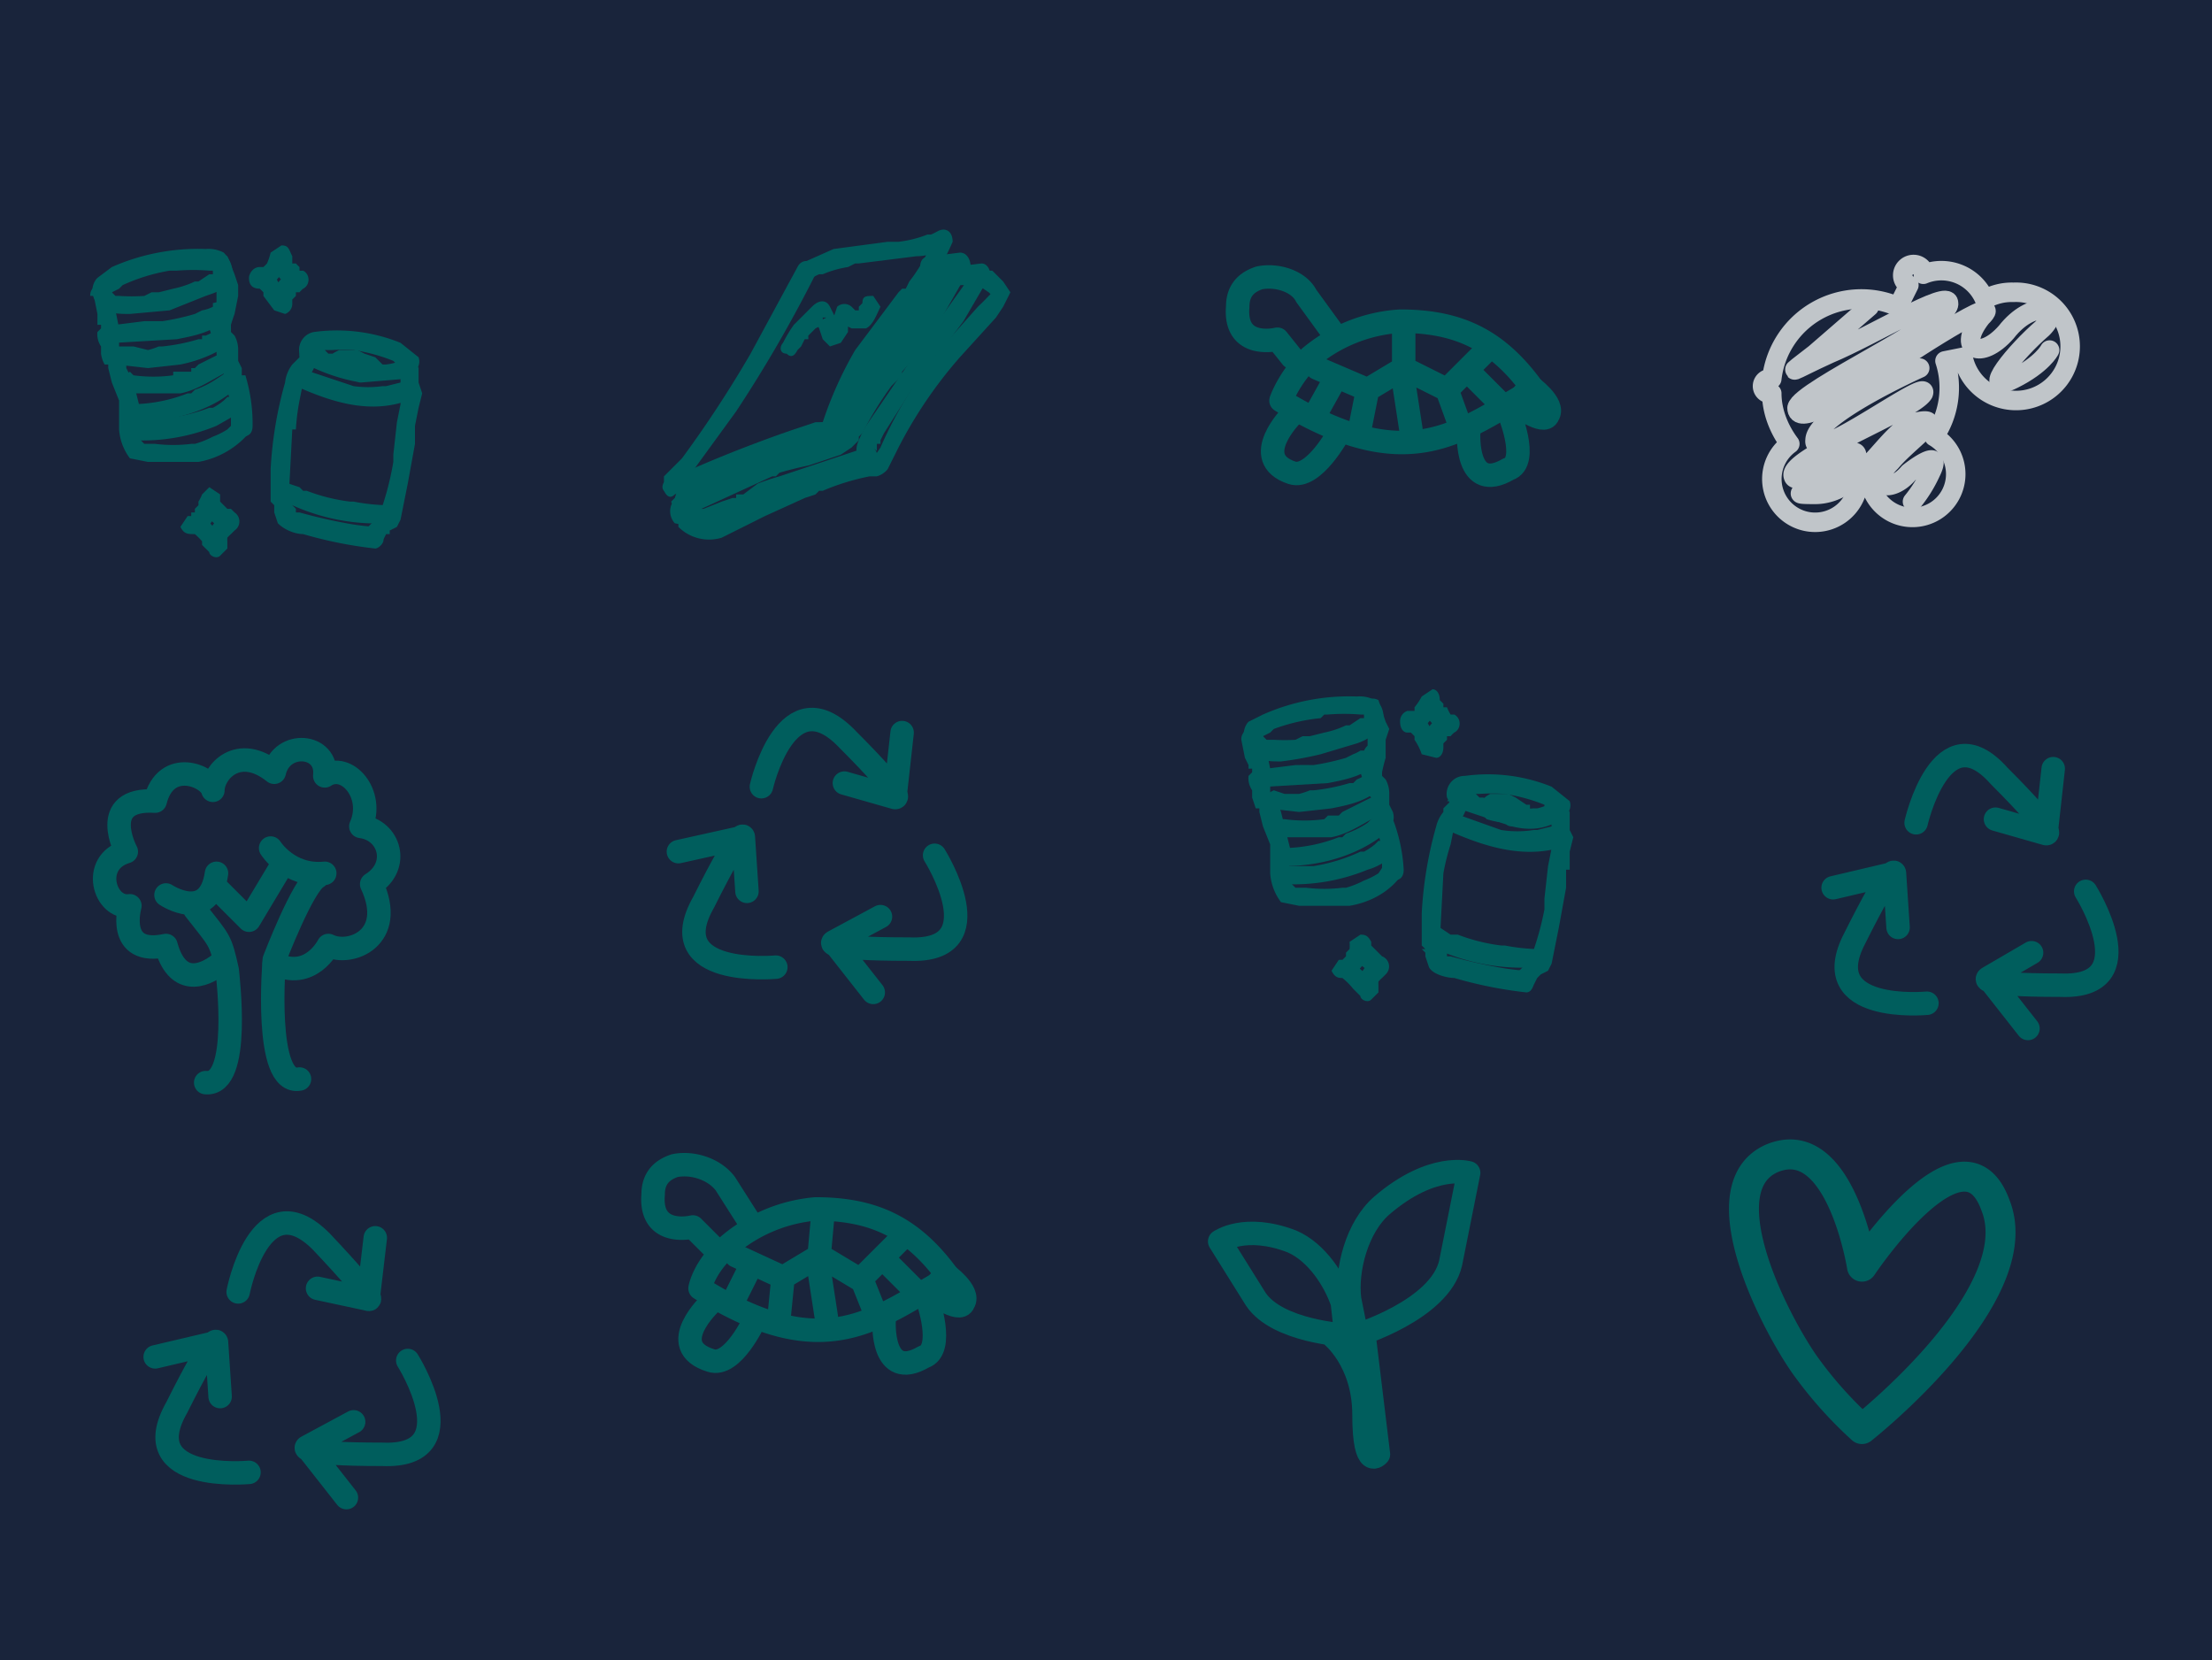 <svg xmlns="http://www.w3.org/2000/svg" viewBox="0 0 613 460"><rect width="100%" height="100%" fill="#19243b"/><path fill="none" stroke="#005e5d" stroke-linecap="round" stroke-linejoin="round" stroke-miterlimit="10" stroke-width="6.5" d="M211 218s7-31 24-13c17 17 13 16 13 16l2-18m-16 14 14 4m11 16s17 27-7 26c-25 0-21-2-21-2l11 14m2-21-13 7m-16 7s-32 3-20-18c11-22 11-18 11-18l-18 4m19 11-1-15m325-4s7-31 23-13c17 17 13 16 13 16l2-18m-16 14 14 4m11 16s17 27-7 26c-24 0-20-2-20-2l11 14m1-21-12 7m-17 7s-31 3-20-18c11-22 11-18 11-18l-17 4m18 11-1-15M66 358s6-31 23-14c17 18 13 16 13 16l2-17m-16 14 14 3m11 17s17 27-7 26c-24 0-21-2-21-2l11 14m2-21-13 7m-16 7s-32 3-20-18c11-22 11-18 11-18l-17 4m18 11-1-15"/><path fill="#005e5d" d="M378 199v-1 1h-1l-3 2h-1a26 26 0 0 1-6 2l-4 1h-2l-2 1a52 52 0 0 1-6 0h-2c-1 0 0 0 0 0h-1 1l-1-1c0 1 0 0 0 0s0-1 0 0v-1 1c0-1 0 0 0 0 0-1-1 0 0 0l2-1 1-1a52 52 0 0 1 13-3l1-1h1a55 55 0 0 1 9 0h1-1 1c-1 0 0 0 0 0 0 1 0 0 0 0 0 1 0-1 0 0v1c-1 2 0 3 2 4l3-2c1-3 0-6-2-7a9 9 0 0 0-5-1 59 59 0 0 0-26 5l-4 2c-2 2-2 7 1 9 2 2 5 2 8 2a95 95 0 0 0 11-2l10-3c3-1 6-3 7-5l-2-4c-2 0-3 1-3 2z"/><path fill="#005e5d" d="m344 205 1 5 1 2v1h1s0 1 0 0v1l-1 1a6 6 0 0 0 1 4v2l1 3h1v1l1 4 2 5v8a15 15 0 0 0 3 8l5 1h14c6-1 11-4 14-8v-4h-4l-2 3c-1 0 0 0 0 0a21 21 0 0 1-4 2 26 26 0 0 1-5 2h-1s-1 0 0 0a41 41 0 0 1-10 0h-4 1l-1-1v-1a5 5 0 0 1 0-1l-1-1v-1l1-4-1-4-1-4-1-4-1-3-1-1-1-1v1-5s0 1 0 0v-3l-1-5-1-4c-1-2-2-3-4-2a3 3 0 0 0-2 3z"/><path fill="#005e5d" d="M389 241a46 46 0 0 0-3-14v-1 2a5 5 0 0 0 0-3l-1-2v-1c0-1 0 0 0 0v-2a8 8 0 0 0-1-4l-1-1v-1a44 44 0 0 1 1-4v-5l1-3-1-2-2-6c-2-1-3 0-4 1s0 3 1 4l-1-1s0 1 0 0a20 20 0 0 1 1 4v1-1 6l-2 6 1 3 1 2v1l1 1a11 11 0 0 0 1 5c0 1 0 1 0 0v-1 3c0 1 0 1 0 0v1a28 28 0 0 1 2 6v1c0-1 0 0 0 0v5c0 2 2 3 3 3 2 0 3-1 3-3z"/><path fill="#005e5d" d="m351 218 17-1c5-1 11-2 15-7 1-1 0-3-1-3-2-1-3-1-4 1 0-1 0 0 0 0h-1a10 10 0 0 1-2 1l-2 1a67 67 0 0 1-9 2 332 332 0 0 0-5 0l-8 1a3 3 0 0 0-3 2l3 3z"/><path fill="#005e5d" d="m351 224 9 1 9-1c5-1 10-2 14-6v-4h-4l-1 1a16 16 0 0 1-2 1l-1 1h-1a53 53 0 0 1-10 2h-1a20 20 0 0 1-3 1h-4l-3-1-4 2 2 3z"/><path fill="#005e5d" d="M353 232h16c5-1 9-4 13-6 1-1 2-3 1-4 0-1-2-2-3-1l-6 3-2 1s1 0 0 0l-1 1h-3l-1 1c-1 0 1 0 0 0a41 41 0 0 1-11 0h-1v-1l-4 2 2 4z"/><path fill="#005e5d" d="M356 240c10 0 21-3 29-10v-4h-4l-2 2a25 25 0 0 1-6 3l-1 1s1 0 0 0h-1a43 43 0 0 1-15 3c-2 0-3 1-3 2 0 2 1 3 3 3z"/><path fill="#005e5d" d="M356 245a54 54 0 0 0 23-4 17 17 0 0 0 7-4v-4h-4l-1 1a18 18 0 0 1-3 2h-1a49 49 0 0 1-13 4h-8c-1 0-2 1-2 3l2 2zm63-16c4 1 8 1 12-1 2-1 5-3 4-6l-5-4a47 47 0 0 0-24-3 5 5 0 0 0-5 6c1 2 2 4 5 3h-2l15 5 3-2-2-3a45 45 0 0 1-9-3h-1c-1-1 0 0 0 0l-1-1-2-1h-1a3 3 0 0 0-1 0h1l1 1c0 1 0 0 0 0-1 1 0 0 0 0s-1 0 0 0h3a48 48 0 0 1 7 0s-1 0 0 0a49 49 0 0 1 11 3v1a37 37 0 0 1 2 0c1 1 0 0 0 0v-2 1c0-1 0-1 0 0 0 0-1 0 0 0h-1a16 16 0 0 1-3 1h-1a22 22 0 0 1-4 0h-1c-1-1-3 0-3 2-1 1 0 3 2 3z"/><path fill="#005e5d" d="M402 220v1l-1 1h1l-1 1-1 1v1a10 10 0 0 0-2 4 109 109 0 0 0-4 24v9l1 1h-1l1 1v1l1 3c1 2 5 3 7 3a117 117 0 0 0 20 4c1 0 2-1 2-3l-2-3a66 66 0 0 1-8-1 148 148 0 0 1-13-3h-1v-1l-1-1-2-4 1 2 1-19a60 60 0 0 1 2-8l1-5v-1c0 1 0 0 0 0h1c2-2 3-5 3-8 0-2-1-3-3-3-1 0-2 1-2 3z"/><path fill="#005e5d" d="m425 273 1-2 1-1s1 0 0 0h1-1l2-1 1-2 2-10 2-11v-5h1v-5l1-4-1-2v-2s0-1 0 0v-3l-2-3c-1-1-3 0-3 2a15 15 0 0 0 0 5v4s0 1 0 0v2l-1 5-1 9v3a82 82 0 0 1-4 14l2-1-3 2-3 3 1 4c2 1 3 1 4-1z"/><path fill="#005e5d" d="M401 230c9 4 20 8 31 5l2-4-4-2-4 1h-1a29 29 0 0 1-9 0l-14-5c-1-1-3 1-3 2-1 2 0 3 1 3zm-5 32a57 57 0 0 0 30 6c1 0 3-1 3-3l-3-2a55 55 0 0 1-9-1h-1a51 51 0 0 1-12-3h-2l-3-2c-1-1-3-1-4 1l1 3z"/><path fill="#005e5d" d="m420 227-1-1v-1l1-1v-1h1-3 1a27 27 0 0 1-4-1h-1 1-1l1 1v2s-1 1 0 0c-1 0-1 0 0 0h-1 1a20 20 0 0 1 4 1s1 1 0 0l1 1h3l1-1v-2l-1-1-3-2-2-1h-5c-2 1-4 3-3 5l2 2a21 21 0 0 0 6 1l3 1 3-2v-4h-4v4zm-30-24c1 0 0 0 0 0 1 0 0-1 0 0h1l1 1v1a16 16 0 0 1 2 4l4 1c1 0 2-1 2-3 0 0 0 1 0 0v-1l1-1c0-1 0 0 0 0v-1h1c0-1 0 0 0 0a7 7 0 0 1 1-1c2-1 2-4 0-5a8 8 0 0 1-1 0v-1 1a11 11 0 0 1-1-2c-1 0 0 1 0 0h-1v-1c-1 0 0 1 0 0l-1-1c1 0 0 0 0 0 0-2-1-3-2-3l-3 2v1-1a18 18 0 0 1-2 3 12 12 0 0 1 0 1h-1c-1 1 0 0 0 0h-1a3 3 0 0 0-2 3c0 2 1 3 2 3 5 0 8-5 9-9h-5c0 4 3 7 6 9v-5a11 11 0 0 0-6 9l5-1-3-5c-1-2-3-4-6-4l-2 3c0 2 1 3 2 3zm-18 68s1 1 0 0a19 19 0 0 1 3 3s1 1 0 0l2 2c0 1 2 2 3 1l2-2v-1c0-1 0 0 0 0v-1a8 8 0 0 1 0-1 9 9 0 0 1 1-1l1-1a3 3 0 0 0-1-5l-1-1c-1 0 0 0 0 0l-1-1c-1 0 0 0 0 0l-1-1v-1c-1-2-2-2-3-2l-3 2a11 11 0 0 1 0 2s-1 1 0 0l-1 1v1l-1 1s0-1 0 0h-1l-2 3c1 2 2 2 3 2 5-1 7-5 8-9h-6c1 4 4 7 8 8v-5a11 11 0 0 0-6 10l5-2a25 25 0 0 0-6-6 6 6 0 0 0-4-1l-2 3c1 2 2 2 3 2zM59 76v-1 1c-1 0 0 0 0 0h-1l-3 2h-1a26 26 0 0 1-6 2l-4 1h-2l-2 1a52 52 0 0 1-7 0h-1c-1 0 0 0 0 0h-1 1l-1-1v-1c0 1 0 0 0 0v1c0-1-1 0 0 0l2-1 1-1a52 52 0 0 1 13-4h1c1 0 0 0 0 0h1a55 55 0 0 1 9 0h1-1 1c-1 0 0 0 0 0s0-1 0 0c0 0 0-1 0 0v1c-1 1 0 3 2 3 1 1 2 0 3-2s0-5-2-7a9 9 0 0 0-5-1 59 59 0 0 0-26 5l-4 3c-2 2-2 6 1 8 2 2 5 2 8 2l11-1 10-4c3-1 6-2 7-5l-2-3c-2 0-3 1-3 2z"/><path fill="#005e5d" d="m26 82 1 5v3h1s0 1 0 0v1l-1 1a6 6 0 0 0 1 4v2a8 8 0 0 0 1 3h1v1l1 4 2 5v8a15 15 0 0 0 3 8l5 1h14a24 24 0 0 0 14-8v-3c-1-1-3-2-4 0l-2 2a21 21 0 0 1-4 2 26 26 0 0 1-5 2h-1s-1 0 0 0a41 41 0 0 1-10 0h-4 1l-1-1v-2l-1-1v-1l1-4-1-4-1-4-2-4v-3l-1-1-1-1v1-5h-1 1s0 1 0 0c0 0 0 1 0 0v-2l-1-5-1-5c-1-2-2-3-4-2a3 3 0 0 0-2 3z"/><path fill="#005e5d" d="M70 118a46 46 0 0 0-2-14h-1v-1 2-3l-1-2v-1c0 1 0 0 0 0 0-1 0 0 0 0v-2a8 8 0 0 0-1-4l-1-1v-1 1-2c0 1 0 0 0 0a44 44 0 0 1 1-3l1-5v-3l-1-3-2-5c-2-1-3 0-4 1s0 3 1 4l-1-1a20 20 0 0 1 1 4v1-1 5l-2 7 1 3 1 1v3a11 11 0 0 0 2 5c0 1 0 1 0 0v-1 4a28 28 0 0 1 2 6v1c0-1 0 0 0 0v5a3 3 0 0 0 3 3c2 0 3-1 3-3z"/><path fill="#005e5d" d="m32 95 17-1c5-1 11-2 15-7 1-1 0-3-1-4l-4 1v1a10 10 0 0 1-3 1l-2 1a67 67 0 0 1-9 2 332 332 0 0 0-5 0l-8 1c-1 0-3 1-2 2 0 2 1 3 2 3z"/><path fill="#005e5d" d="m32 101 9 1 9-1c5-1 10-3 14-6v-4h-4v1h-1a16 16 0 0 1-2 1h-1v1h-1a53 53 0 0 1-10 2h-1a20 20 0 0 1-3 1l-4-1h-3c-2 0-3 0-4 2l2 3z"/><path fill="#005e5d" d="M35 109h15c5-1 9-4 13-6 2-1 2-3 1-4 0-1-2-2-3-1l-6 3-1 1h-1v1h-5v1a41 41 0 0 1-11 0l-1-1-3 2c-1 2 0 3 2 4z"/><path fill="#005e5d" d="M37 117c10 0 22-3 29-10v-4h-3l-3 2a25 25 0 0 1-6 3l-1 1s1 0 0 0h-1a43 43 0 0 1-15 3c-2 0-3 1-3 2 0 2 1 3 3 3z"/><path fill="#005e5d" d="M37 122a54 54 0 0 0 23-4l7-4v-4h-4l-1 1a18 18 0 0 1-3 2h-1a49 49 0 0 1-13 3l-8 1a3 3 0 0 0-2 3 3 3 0 0 0 2 2zm63-16 12-1c2-1 5-3 4-6l-5-4a47 47 0 0 0-24-3 5 5 0 0 0-4 6c0 2 1 4 4 3h-2a51 51 0 0 0 15 5l3-2-2-3a45 45 0 0 1-9-3h-1c-1-1 0 0 0 0l-1-1-2-1h-1a3 3 0 0 0-1 0h1l1 1c-1 1 0 0 0 0s-1 0 0 0h4a48 48 0 0 1 6 0s-1 0 0 0a49 49 0 0 1 11 3l1 1a37 37 0 0 1 1 0c1 1 0 0 0 0v-2 1c0-1 0-1 0 0a16 16 0 0 1-4 1h-1a22 22 0 0 1-4 0h-1c-1-1-3 0-3 2-1 1 0 3 2 3z"/><path fill="#005e5d" d="M83 97v2c-1 0 0 0 0 0l-1 1-1 1a10 10 0 0 0-2 5 109 109 0 0 0-4 24v9l1 1c0 1 0 0 0 0v2l1 3c2 2 5 3 7 3a117 117 0 0 0 20 4c1 0 3-2 2-3 0-2-1-3-2-3a66 66 0 0 1-8-1 148 148 0 0 1-13-3h-1v-1l-1-1a10 10 0 0 0-2-4l1 2 1-19s1 0 0 0h1a60 60 0 0 1 1-8l1-5v-1c0 1 0 0 0 0 1 0 0 0 0 0h1c2-2 3-5 3-8 0-2-1-3-3-3-1 0-2 1-2 3z"/><path fill="#005e5d" d="m106 150 1-2h1v-1s1 0 0 0h1-1l2-1 1-2 2-10 2-11v-5l1-5 1-4-1-3v-4l-2-4-3 2a15 15 0 0 0 0 5v7l-1 5-1 9v2a82 82 0 0 1-4 15l2-1-3 2-3 3 1 4c2 1 3 0 4-1z"/><path fill="#005e5d" d="M82 107c9 4 20 8 31 4l2-3-4-2-4 1h-1a29 29 0 0 1-8 0l-15-5c-1-1-3 1-3 2-1 1 0 3 2 3zm-5 31a57 57 0 0 0 30 7c1 0 3-1 3-3 0-1-1-3-3-2a55 55 0 0 1-9-1h-1a51 51 0 0 1-12-3h-1l-1-1-3-1c-1-1-3-1-4 1l1 3z"/><path fill="#005e5d" d="M101 104v-1l-1-1v-1h1v-1h1-2a27 27 0 0 1-4-1h-1 1-1 1v3s-1 0 0 0c-1 0 0 0 0 0h-1 2-1a20 20 0 0 1 4 1s1 0 0 0h1l1 1a3 3 0 0 0 3-1l1-2-2-2-3-1-2-1h-5c-2 1-4 2-3 4l2 3a21 21 0 0 0 6 1h3l3-1v-4h-4v4zM72 80s-1 0 0 0c0 0-1-1 0 0l1 1v1l3 4 3 1a3 3 0 0 0 2-3s0 1 0 0v-1c0-1 0 0 0 0l1-1c0-1 0 0 0 0v-1h1c0-1 0 0 0 0a7 7 0 0 1 1-1c2-1 2-4 0-5a8 8 0 0 1-1 0v-1c-1 0 0 0 0 0a11 11 0 0 1-1-1c-1 0 0 1 0 0h-1v-2c-1-2-1-3-3-3l-3 2v1-1a18 18 0 0 1-1 3h-1 1a12 12 0 0 1-1 1h-1c-1 0 0 0 0 0-2 0-3 2-3 3 0 2 1 3 3 3 4 0 7-5 8-9h-5c0 4 3 7 6 9v-5a11 11 0 0 0-6 9l5-1-3-5c-1-2-3-4-5-4s-3 2-3 3c0 2 1 3 3 3zm-18 68h-1 1s0 1 0 0a19 19 0 0 1 2 2v1s1 0 0 0l2 2c0 1 2 2 3 1l2-2v-1c0-1 0 0 0 0v-1a8 8 0 0 1 0-1 9 9 0 0 1 1-1l1-1a3 3 0 0 0 0-5l-1-1h-1c-1 0 0 0 0 0l-1-1-1-1v-1c0 1 0 1 0 0v-1l-3-2-2 2a11 11 0 0 1-1 2v1l-1 1v1h-1c0 1 0 0 0 0v1h-1l-2 3c1 2 2 2 4 2 4-1 6-5 7-9h-5c0 4 4 7 7 8v-5a11 11 0 0 0-6 10l5-2a25 25 0 0 0-6-7h-4l-2 3c1 2 2 2 4 2z"/><path fill="none" stroke="#005e5d" stroke-linecap="round" stroke-linejoin="round" stroke-miterlimit="10" stroke-width="8.3" d="M516 396s47-37 37-62c-9-25-37 17-37 17s-6-38-25-30c-18 8 0 44 9 57a112 112 0 0 0 16 18z"/><path fill="none" stroke="#005e5d" stroke-linecap="round" stroke-linejoin="round" stroke-miterlimit="10" stroke-width="6.5" d="M376 370s23-7 26-20l5-25s-10-3-24 9c-7 6-10 18-9 26l2 10zm-3 0s-19-1-25-10l-10-16s7-5 20 0c7 3 12 11 14 17l1 9zM369 370s9 7 9 22c0 16 4 11 4 11l-4-33"/><g fill="none" stroke="#005e5d" stroke-linecap="round" stroke-linejoin="round" stroke-miterlimit="10" stroke-width="6.5"><path d="M61 267c-5 4-12 6-15-5-14 3-10-11-10-11-7 1-11-12-1-15 0 0-8-15 8-14 3-12 15-7 16-3 0-5 7-13 17-5 2-9 15-8 14 1 6-4 14 5 10 14 8 1 11 11 3 16 7 15-6 20-12 17 0 0-5 10-15 5"/><path d="m60 246 9 9 9-15m-32 8s12 8 14-6m15-7s5 8 15 7m-7 57c-10 2-7-33-7-33s8-21 12-23m-34 9c7 9 7 8 9 17 0 1 4 32-6 31"/></g><g fill="#005e5d" stroke-width="0"><path d="m188 136 16-22a372 372 0 0 0 22-38c1-1 0-3-1-3-1-1-3-1-4 1l-13 24a320 320 0 0 1-19 29l-1 1-1 1-3 3v4h4z"/><path d="M187 137a370 370 0 0 1 39-14l2-1a6 6 0 0 0 2-1l2-2 1-2v-2h1a98 98 0 0 1 12-21v-1c1-1 0 0 0 0l1-1 2-2 3-4c5-6 9-12 12-19 0-3-2-4-4-3a26 26 0 0 1-2 1c-1 0 0 0 0 0h-1a32 32 0 0 1-8 2h-3l-15 2-9 4-1 3c1 2 3 2 4 1a24 24 0 0 1 2-1h1a29 29 0 0 1 7-2l2-1h1l16-2c3 0 6-1 8-3l-4-3a36 36 0 0 1-1 4c0-1 0 0 0 0v1a45 45 0 0 1-5 8l-1 2h-1l-1 1-12 16a105 105 0 0 0-9 20c0 1 0 0 0 0 0-1 0 0 0 0-1 0 0 0 0 0h-2l-6 2a374 374 0 0 0-35 14c-1 0-2 2-1 3 1 2 2 2 3 1z"/><path d="m190 131-2 4a279 279 0 0 1-1 3c0 1 0 1 0 0l-1 1 1 3 3 1 24-11h1l1-1a100 100 0 0 1 8-2l9-3 3-2 2-2v-1l1-1a97 97 0 0 1 8-13l2-2 1-1c-1 0 0 0 0 0v-1l7-8 12-21c0-2-1-4-3-4l-8 1c-2 0-3 1-3 3 0 1 1 3 3 2l8-1-2-3-1 3h-1a64 64 0 0 1-3 6 97 97 0 0 1-8 13l-2 2v1l-1 1-7 8-5 9-3 5v1c0-1 0 0 0 0v-1c0 1 1 0 0 0l-1 1-8 2a108 108 0 0 0-10 4l-27 11 4 4 2-5a279 279 0 0 1 1-3v-1c1-1 1-3-1-3-1-1-3-1-3 1z"/><path d="M186 140a5 5 0 0 0 1 5l5 1c5 0 9-1 12-3l7-3a57 57 0 0 1 4-2h1v-1h2a160 160 0 0 1 10-4l13-4c2-1 3-3 1-5l1 1v-2c1-1 0 0 0 0h1v-1l1-2 7-11 15-20 7-12c1-1 0-4-2-4l-8 1-2 3 3 2h7l-2-4-15 21-15 22a29 29 0 0 0-2 4c-1 2-1 5 1 6l1-4-24 8a68 68 0 0 0-6 2l-4 3h-2v1h-1l-3 1-5 2h-2a19 19 0 0 1-2 0h1-1s0 1 0 0c0 0 0 1 0 0v1-1 1-1c1-1 0-3-1-3-2 0-3 0-4 2z"/><path d="m194 138 13-7a217 217 0 0 1 11-5h1v-1a80 80 0 0 1 10-3c2 0 3-2 2-3 0-2-2-2-3-2l-14 5a3 3 0 0 0-1 4 3 3 0 0 0 3 1l14-4c1-1 2-2 1-3 0-2-1-3-3-2l-14 4 2 5a40 40 0 0 1 13-5l-1-5c-10 2-20 8-29 13a99 99 0 0 1-8 3c-1 1-2 3-1 4s2 2 4 1z"/><path d="m230 123 4-2-3-5a288 288 0 0 1-17 8l-1 1h-1l2 5 9-5 4-2a396 396 0 0 1 3-2h1-2v-1 2l3 1 4-2 3-5c3-3 4-7 6-10l2-3a14 14 0 0 1 2-2v-3h-4a53 53 0 0 0-15 22l5 1v-1l2-3a1070 1070 0 0 1 8-13 249 249 0 0 1 11-16l8-9-5-3a81 81 0 0 1-7 12v1h-1a81 81 0 0 1-3 4l-5 6 1 4 4-1 1-2 1-1 2-2a80 80 0 0 0 12-18c1-2 0-3-1-4h-3c-10 10-18 22-25 34l-3 5-2 6c-1 1 0 3 1 3 2 0 3 0 4-2v-1l1-2a52 52 0 0 1 5-8v-1a46 46 0 0 1 8-8l-4-3c-4 4-6 9-9 14a42 42 0 0 1-2 3 22 22 0 0 1-2 2l-1 1s1-1 0 0a2 2 0 0 1 3 1l-1-1-1-2-4 1-5 2-11 6a3 3 0 0 0-2 4c1 1 2 2 4 1l20-9c1-1 2-3 1-4a3 3 0 0 0-4-1l-3 2c-1 1-2 2-1 4a3 3 0 0 0 3 1z"/><path d="m262 73-1 1a2 2 0 0 0-1 1 2 2 0 0 0 0 1 2 2 0 0 0 0 1v1l2 1a3 3 0 0 0 1 0l2-1v-1l1-1a2 2 0 0 0 0-1 2 2 0 0 0 0-1h-1l-1-1h-2z"/><path d="M262 78c1 0 3-1 3-3 0-1-1-2-3-2l-3 2a3 3 0 0 0 3 3zm-74 68a12 12 0 0 0 12 3l6-3 6-3 11-5 3-1 1-1h1a65 65 0 0 1 13-4h2a6 6 0 0 0 3-2l3-6a123 123 0 0 1 17-25l10-11 2-3 2-4-2-3-3-3h-4v4l3 2 1 1v1-2l-1 1a68 68 0 0 1-3 3l-8 9a117 117 0 0 0-19 30l-2 3c1-1 0 0 0 0 1 0 0 0 0 0h-1c1 0 0 0 0 0h-1a44 44 0 0 0-5 1 99 99 0 0 0-22 9l-12 6h-1a17 17 0 0 1-2 1h-4s-1-1 0 0l-2-1c0-1 1 0 0 0v-1h-4v4zm33-49 1-1 1-2s0 1 0 0h1v-1l2-2 2-1v-2h1l-2 1c-1-2-2-2-2-1h1v1l1 2 1 3 2 2 3-1 2-3v-2l1-1-2 1s-1-1 0 0l2 1h4c2-1 3-4 4-6l-2-3c-2 0-3 0-3 2l-1 1v1s0-1 0 0h-1c1 0 1 0 0 0 0 0 1 0 0 0 0 0 1 0 0 0h1c-1 0 0 1 0 0h-1l-1-1a3 3 0 0 0-4 0l-1 3-3 4 5 1-1-4-2-4c-1-2-3-2-5 0l-2 2-3 3a36 36 0 0 0-3 5c-1 1-1 3 1 3 1 1 2 1 3-1z"/></g><g fill="none" fill-opacity="0" stroke="#005e5d" stroke-linecap="round" stroke-linejoin="round" stroke-miterlimit="10" stroke-width="6.5"><path d="m208 339-7-11c-3-4-9-6-14-5-3 1-6 3-6 8-1 12 11 9 11 9l5 5m-3 12s1-6 8-12a43 43 0 0 1 24-10c16 0 27 5 37 19-20 11-34 25-69 3z"/><path d="M197 361s-13 12 0 16c6 2 12-11 12-11m36 0s-1 17 11 10c6-2 1-16 1-16m1-2s8 6 9 3c2-3-5-8-5-8zm-54-10 13 6 10-6 1-11m-11 17-1 10m13-15 10 6 4 10m7-22-11 11m-31-3-5 10m26 4-2-13m18-3 9 9"/></g><g fill="none" stroke="#005e5d" stroke-linecap="round" stroke-linejoin="round" stroke-miterlimit="10" stroke-width="6.5"><path d="m370 93-8-11c-2-4-8-6-13-5-3 1-6 3-6 8-1 12 11 9 11 9l4 5m-3 12s2-6 8-12a43 43 0 0 1 25-10c16 0 27 5 37 19-20 11-34 25-70 3z"/><path d="M358 115s-12 12 0 16c6 2 13-11 13-11m36 0s-1 17 11 10c6-2 0-16 0-16m2-2s8 6 9 3c2-3-5-8-5-8zm-55-10 14 6 10-6V90m-10 18-2 10m14-15 10 5 4 11m7-22-11 11m-31-3-5 9m26 5-2-13m18-3 9 9"/></g><g fill="none" stroke="#c0c5c9" stroke-linecap="round" stroke-linejoin="round" stroke-miterlimit="10" stroke-width="5.4" style="mix-blend-mode:normal"><path d="M558 81a15 15 0 0 0-8 2 13 13 0 0 0-17-7v-1a3 3 0 1 0-4 4l-3 6a25 25 0 0 0-35 20h-1a2 2 0 1 0 1 4c0 5 2 10 5 14a12 12 0 1 0 19 9 25 25 0 0 0 3 0 12 12 0 1 0 18-11 24 24 0 0 0 3-21h0l5-1a15 15 0 1 0 14-18Z"/><path d="m518 85-15 13c-9 7-7 5 4 0 12-5 33-18 33-14 1 5-41 24-42 29 0 5 11-2 21-8 9-7 38-25 30-17-7 9 0 12 7 4 7-9 16-7 10-1-7 6-18 19-8 14 8-4 10-8 10-8"/><path d="M532 102s-29 13-29 20c-1 7 32-18 30-13-3 5-38 18-36 23 1 4 21-13 17-4-5 8-23 9-11 9 13 0 20-18 28-20 9-2-2 5-7 11-7 7 0 9 5 3 0 0 10-8 6 0a37 37 0 0 1-5 8"/></g></svg>
